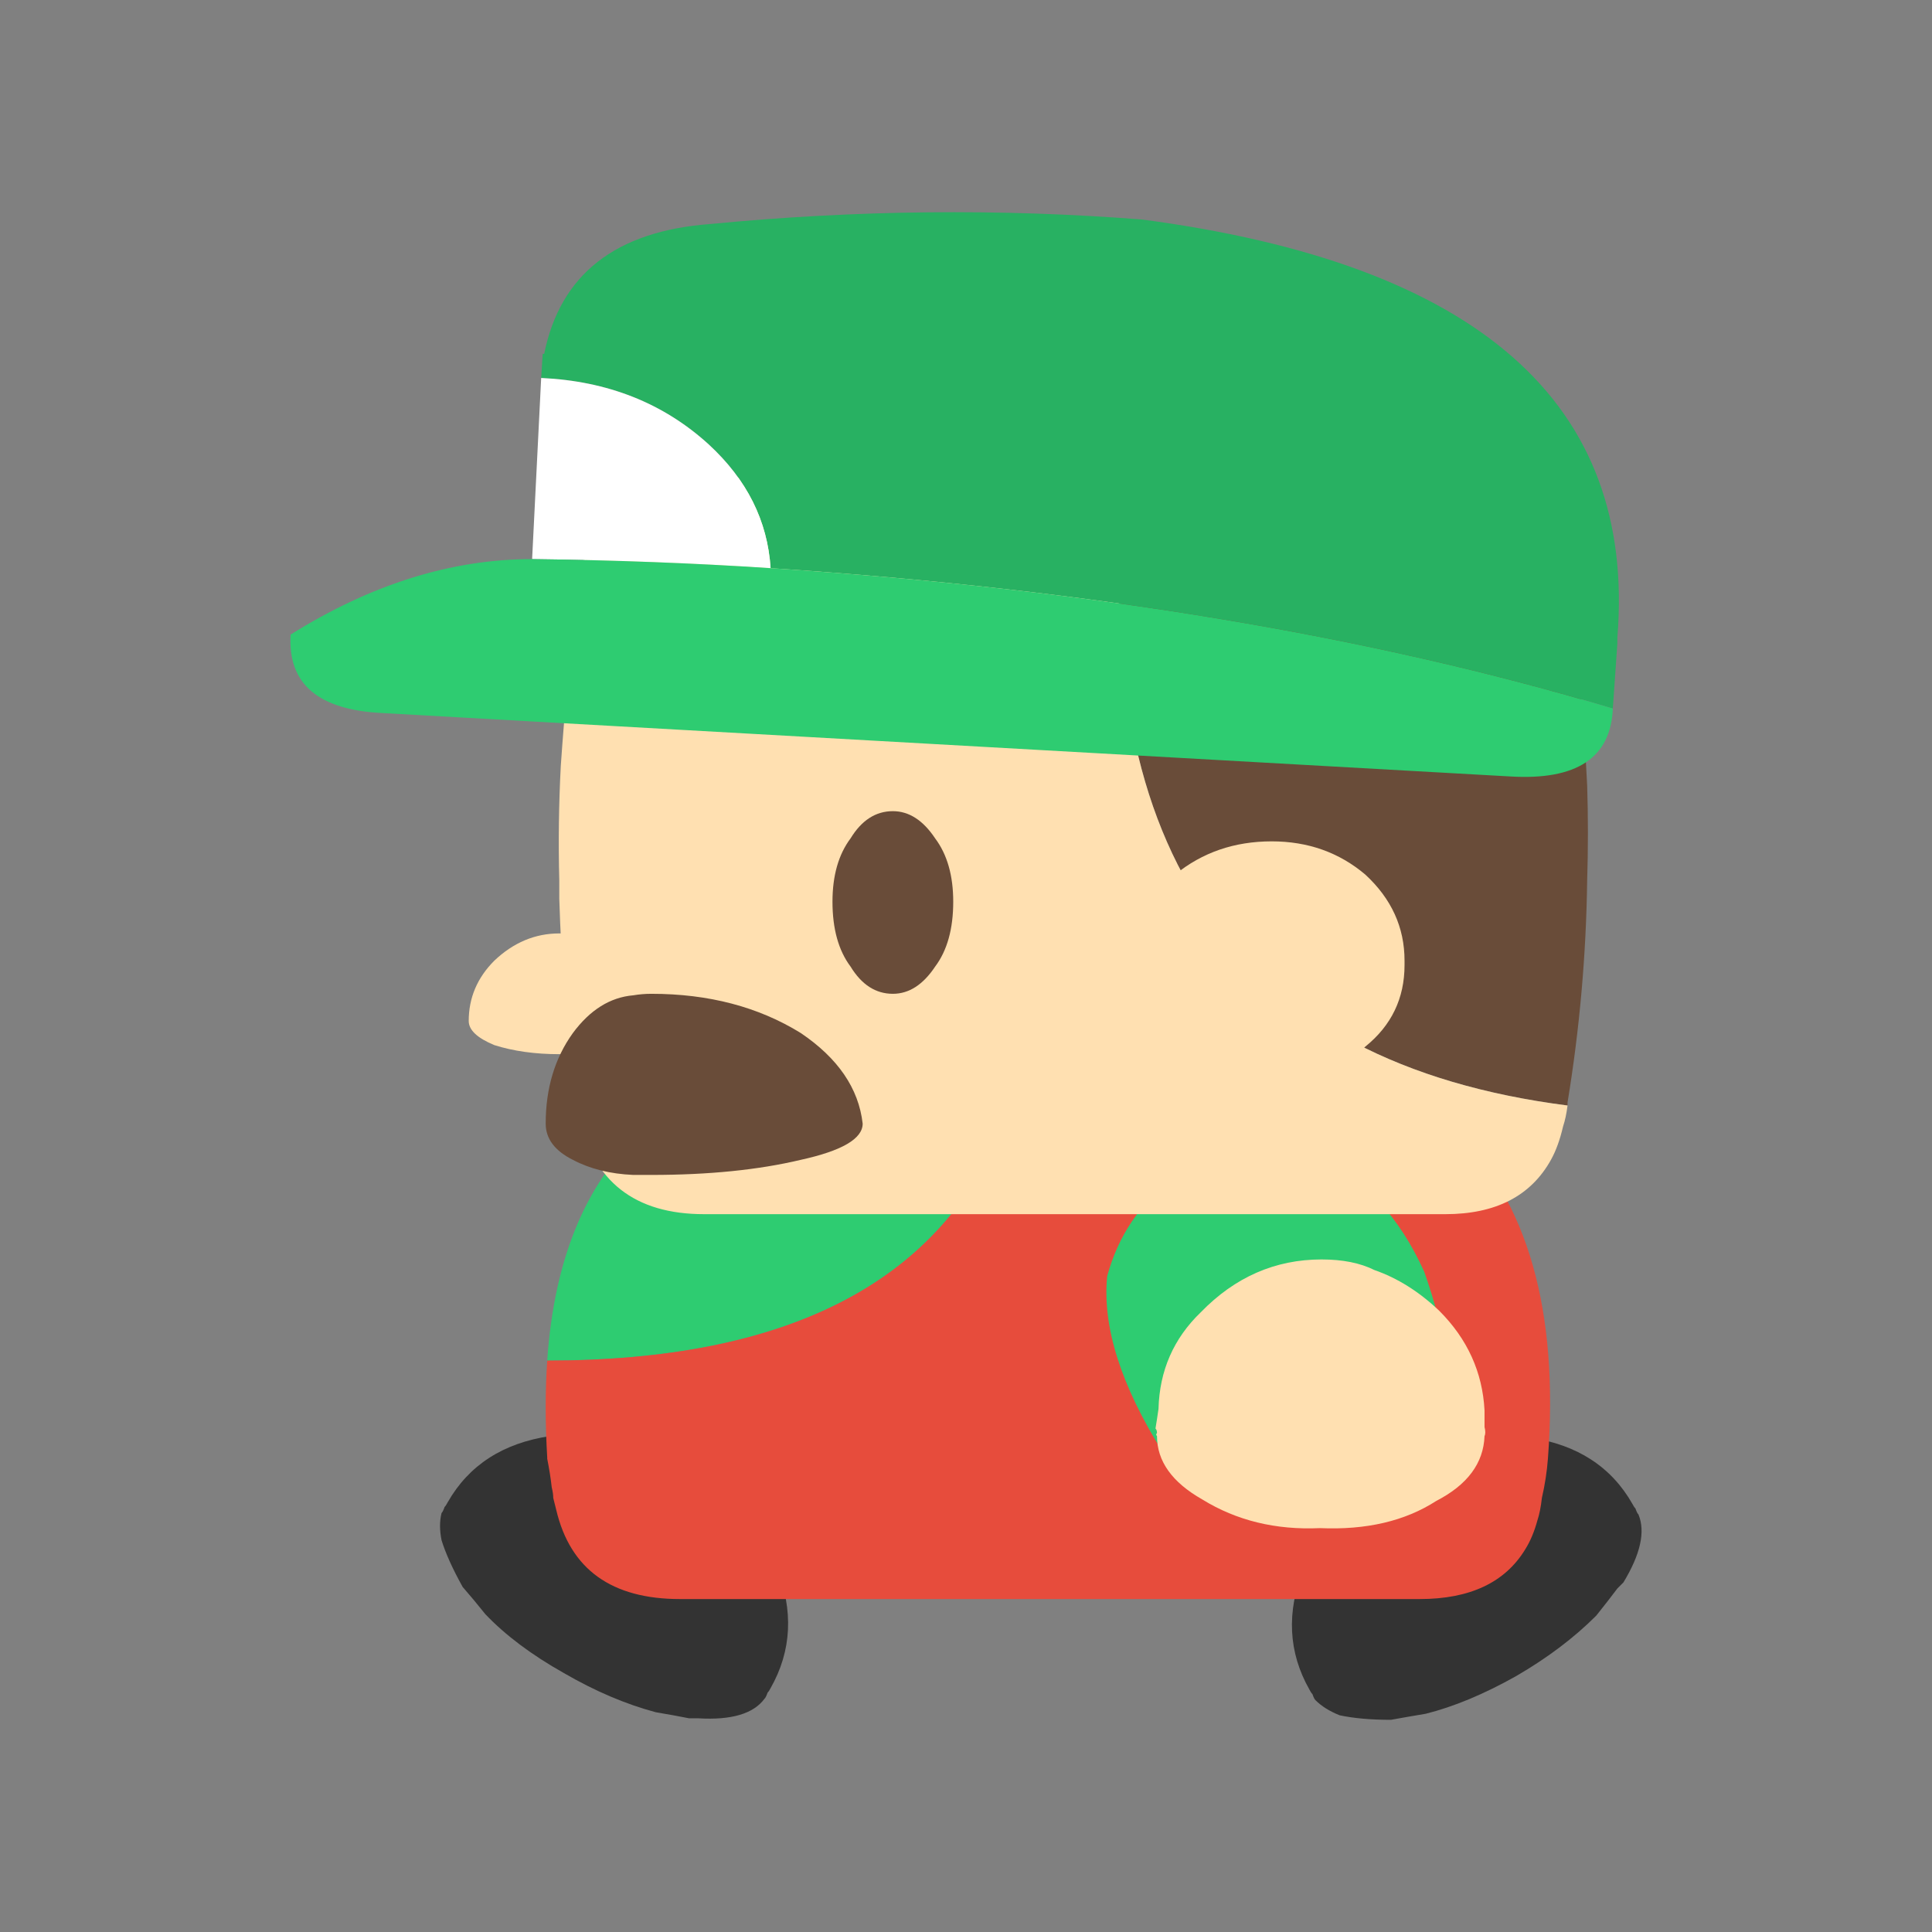 <?xml version="1.0" encoding="UTF-8" standalone="no"?>
<svg
   xmlns:dc="http://purl.org/dc/elements/1.1/"
   xmlns:cc="http://creativecommons.org/ns#"
   xmlns:rdf="http://www.w3.org/1999/02/22-rdf-syntax-ns#"
   xmlns:svg="http://www.w3.org/2000/svg"
   xmlns="http://www.w3.org/2000/svg"
   width="64px"
   height="64px"
   viewBox="0 0 64 64"
   version="1.1"
   id="SVGRoot">
  <rect x="0" y="0" width="64" height="64" fill="#808080" stroke="none"/>
  <defs
     id="defs6023" />
  <g
     transform="translate(118.508,54.508)"
     id="g2582">
    <g
       transform="translate(-484.881,-568.487)"
       id="g3472">
      <g
         id="use3470">
        <path
           style="fill:#333333;stroke:none"
           id="path2493"
           d="m 417.05,561.6 q -2.3,-0.4 -4.5,0.9 -2.2,1.25 -3,3.45 -0.85,2.15 0.2,4 0.05,0.1 0.1,0.15 0.05,0.15 0.1,0.2 0.3,0.3 0.8,0.5 0.7,0.15 1.7,0.15 0.55,-0.1 1.15,-0.2 1.4,-0.35 3,-1.25 1.55,-0.9 2.65,-2 0.4,-0.5 0.7,-0.9 0.1,-0.1 0.2,-0.2 0.85,-1.4 0.5,-2.25 -0.05,-0.05 -0.1,-0.2 -0.05,-0.05 -0.1,-0.15 -1.05,-1.85 -3.4,-2.2 z" />
      </g>
    </g>
    <g
       transform="translate(-484.881,-568.487)"
       id="g3476">
      <g
         id="use3474">
        <path
           style="fill:#333333;stroke:none"
           id="path2497"
           d="m 392.1,565.9 q -0.8,-2.2 -3,-3.5 -2.2,-1.25 -4.5,-0.85 -2.35,0.35 -3.4,2.2 -0.05,0.1 -0.1,0.15 -0.05,0.15 -0.1,0.2 -0.1,0.4 0,0.9 0.2,0.65 0.7,1.55 0.35,0.4 0.75,0.9 1,1.05 2.6,1.95 1.55,0.9 3.05,1.3 0.6,0.1 1.1,0.2 0.2,0 0.3,0 1.65,0.1 2.2,-0.65 0.05,-0.05 0.1,-0.2 0.05,-0.05 0.1,-0.15 1.05,-1.85 0.2,-4 z" />
      </g>
    </g>
    <g
       transform="translate(-484.881,-568.487)"
       id="g3480">
      <g
         id="use3478">
        <path
           style="fill:#2ecc71;stroke:none"
           id="path2501"
           d="M 399.55,551.4 H 387.7 q -2.85,2.55 -3.2,7.65 11.85,0 15.05,-7.65 z" />
        <path
           style="fill:#e74c3c;stroke:none"
           id="path2503"
           d="m 384.8,564 q 0.7,2.95 4.1,2.95 h 24.5 q 2.5,0 3.5,-1.65 0.25,-0.4 0.4,-0.95 0.1,-0.3 0.15,-0.75 0.15,-0.65 0.2,-1.3 0.55,-7.35 -3.1,-10.9 h -15 q -3.2,7.65 -15.05,7.65 -0.1,1.5 0,3.2 v 0.05 q 0.1,0.5 0.15,0.95 0.05,0.2 0.05,0.35 0.05,0.2 0.1,0.4 z" />
      </g>
    </g>
    <g
       transform="translate(-484.881,-568.487)"
       id="g3484">
      <g
         id="use3482">
        <path
           style="fill:#2ecc71;stroke:none"
           id="path2507"
           d="m 403.05,556.25 q -0.25,2.5 1.85,5.85 0.2,0.2 0.35,0.5 0.9,1.25 2.1,0.2 1.25,-1.05 3.15,-2.05 1.95,-1.05 3.15,-1.2 1.05,-0.2 -0.1,-3.45 -1.25,-2.75 -3.45,-3.7 -0.35,-0.15 -0.8,-0.2 -1.4,-0.25 -2.55,0.1 -0.75,0.2 -1.55,0.75 -1.6,1.2 -2.15,3.2 z" />
      </g>
    </g>
    <g
       transform="translate(-484.881,-568.487)"
       id="g3488">
      <g
         id="use3486">
        <path
           style="fill:#ffe0b1;stroke:none"
           id="path2511"
           d="m 404.75,560.65 q -0.05,0.35 -0.1,0.65 0.05,0.05 0.05,0.15 -0.05,0.05 0,0.1 0,1.25 1.5,2.1 1.7,1.05 3.9,0.95 2.3,0.1 3.85,-0.9 1.55,-0.8 1.6,-2.15 0.05,-0.1 0,-0.3 0,-0.3 0,-0.55 -0.1,-1.9 -1.5,-3.3 -1,-0.95 -2.15,-1.35 -0.7,-0.35 -1.75,-0.35 -2.3,0 -4,1.75 -1.35,1.3 -1.4,3.2 z" />
      </g>
    </g>
    <g
       transform="translate(-484.881,-568.487)"
       id="g3492">
      <g
         id="use3490">
        <path
           style="fill:#694c39;stroke:none"
           id="path2515"
           d="m 418.95,540 q -0.15,-3.2 -0.65,-6.4 -0.2,-1.75 -1.1,-2.7 -1.05,-1.1 -2.95,-1.1 H 403.6 q -1.7,18.7 14.7,20.8 0,-0.05 0,-0.1 0.6,-3.65 0.65,-7.35 0.05,-1.6 0,-3.15 z" />
        <path
           style="fill:#ffe0b1;stroke:none"
           id="path2517"
           d="m 403.6,529.8 h -13.9 q -2.05,0 -3.1,1.1 -0.85,0.95 -1.1,2.6 -0.35,2.95 -0.55,5.85 -0.1,1.9 -0.05,3.8 0,0.3 0,0.6 0.1,3.25 0.5,6.35 0.05,0.2 0.05,0.4 0.05,0.2 0.1,0.45 0.7,3.25 4.15,3.25 h 24.55 q 2.5,0 3.5,-1.8 0.25,-0.45 0.4,-1.1 0.1,-0.3 0.15,-0.7 -16.4,-2.1 -14.7,-20.8 z" />
      </g>
    </g>
    <g
       transform="translate(-484.881,-568.487)"
       id="g3496">
      <g
         id="use3494">
        <path
           style="fill:#694c39;stroke:none"
           id="path2521"
           d="m 397.95,543.85 q 0,-1.3 -0.6,-2.1 -0.6,-0.9 -1.4,-0.9 -0.85,0 -1.4,0.9 -0.6,0.8 -0.6,2.1 0,1.35 0.6,2.15 0.55,0.9 1.4,0.9 0.8,0 1.4,-0.9 0.6,-0.8 0.6,-2.15 z" />
      </g>
    </g>
    <g
       transform="translate(-484.881,-568.487)"
       id="g3500">
      <g
         id="use3498">
        <path
           style="fill:#ffe0b1;stroke:none"
           id="path2525"
           d="m 387.05,548.6 q 0.9,-0.35 0.9,-0.8 -0.1,-1.15 -0.9,-2 -0.9,-0.9 -2.15,-0.9 -1.2,0 -2.15,0.9 -0.85,0.85 -0.85,2 0,0.45 0.85,0.8 0.95,0.3 2.15,0.3 1.25,0 2.15,-0.3 z" />
      </g>
    </g>
    <g
       transform="translate(-484.881,-568.487)"
       id="g3504">
      <g
         id="use3502">
        <path
           style="fill:#694c39;stroke:none"
           id="path2529"
           d="m 392.9,552.4 q 2.05,-0.45 2.05,-1.2 -0.2,-1.75 -2.05,-3 -2.1,-1.3 -4.95,-1.3 -0.3,0 -0.6,0.05 -1.15,0.1 -2,1.25 -0.9,1.25 -0.9,3 0,0.75 0.9,1.2 0.85,0.45 2,0.5 0.3,0 0.6,0 2.85,0 4.95,-0.5 z" />
      </g>
    </g>
    <g
       transform="translate(-484.881,-568.487)"
       id="g3508">
      <g
         id="use3506">
        <path
           style="fill:#28b162;stroke:none"
           id="path2533"
           d="m 384.35,525.7 -0.05,0.8 q 3.3,0.15 5.55,2.2 1.9,1.75 2.05,4.1 15.9,1.05 27.9,4.65 l 0.15,-2.15 q 0,-0.1 0,-0.2 0.95,-11.65 -15.75,-13.85 -7.05,-0.55 -14.3,0.15 -4.7,0.35 -5.5,4.3 z" />
        <path
           style="fill:#ffffff;stroke:none"
           id="path2535"
           d="m 384.3,526.5 -0.3,6 q 4.1,0.05 7.9,0.3 -0.15,-2.35 -2.05,-4.1 -2.25,-2.05 -5.55,-2.2 z" />
        <path
           style="fill:#2ecc71;stroke:none"
           id="path2537"
           d="m 376,535 q -0.15,2.45 3.05,2.6 l 37.35,2.1 q 3.3,0.2 3.4,-2.25 -12,-3.6 -27.9,-4.65 -3.8,-0.25 -7.9,-0.3 -4,0 -8,2.5 z" />
      </g>
    </g>
    <g
       transform="translate(-484.881,-568.487)"
       id="g3512">
      <g
         id="use3510">
        <path
           style="fill:#ffe0b1;stroke:none"
           id="path2541"
           d="m 411.6,542.95 q -1.3,-1.1 -3.1,-1.1 -1.85,0 -3.2,1.1 -1.3,1.2 -1.3,3 0,1.6 1.3,2.7 1.35,1.25 3.2,1.25 1.8,0 3.1,-1.25 1.3,-1.05 1.3,-2.7 v -0.15 q 0,-1.65 -1.3,-2.85 z" />
      </g>
    </g>
  </g>
</svg>

